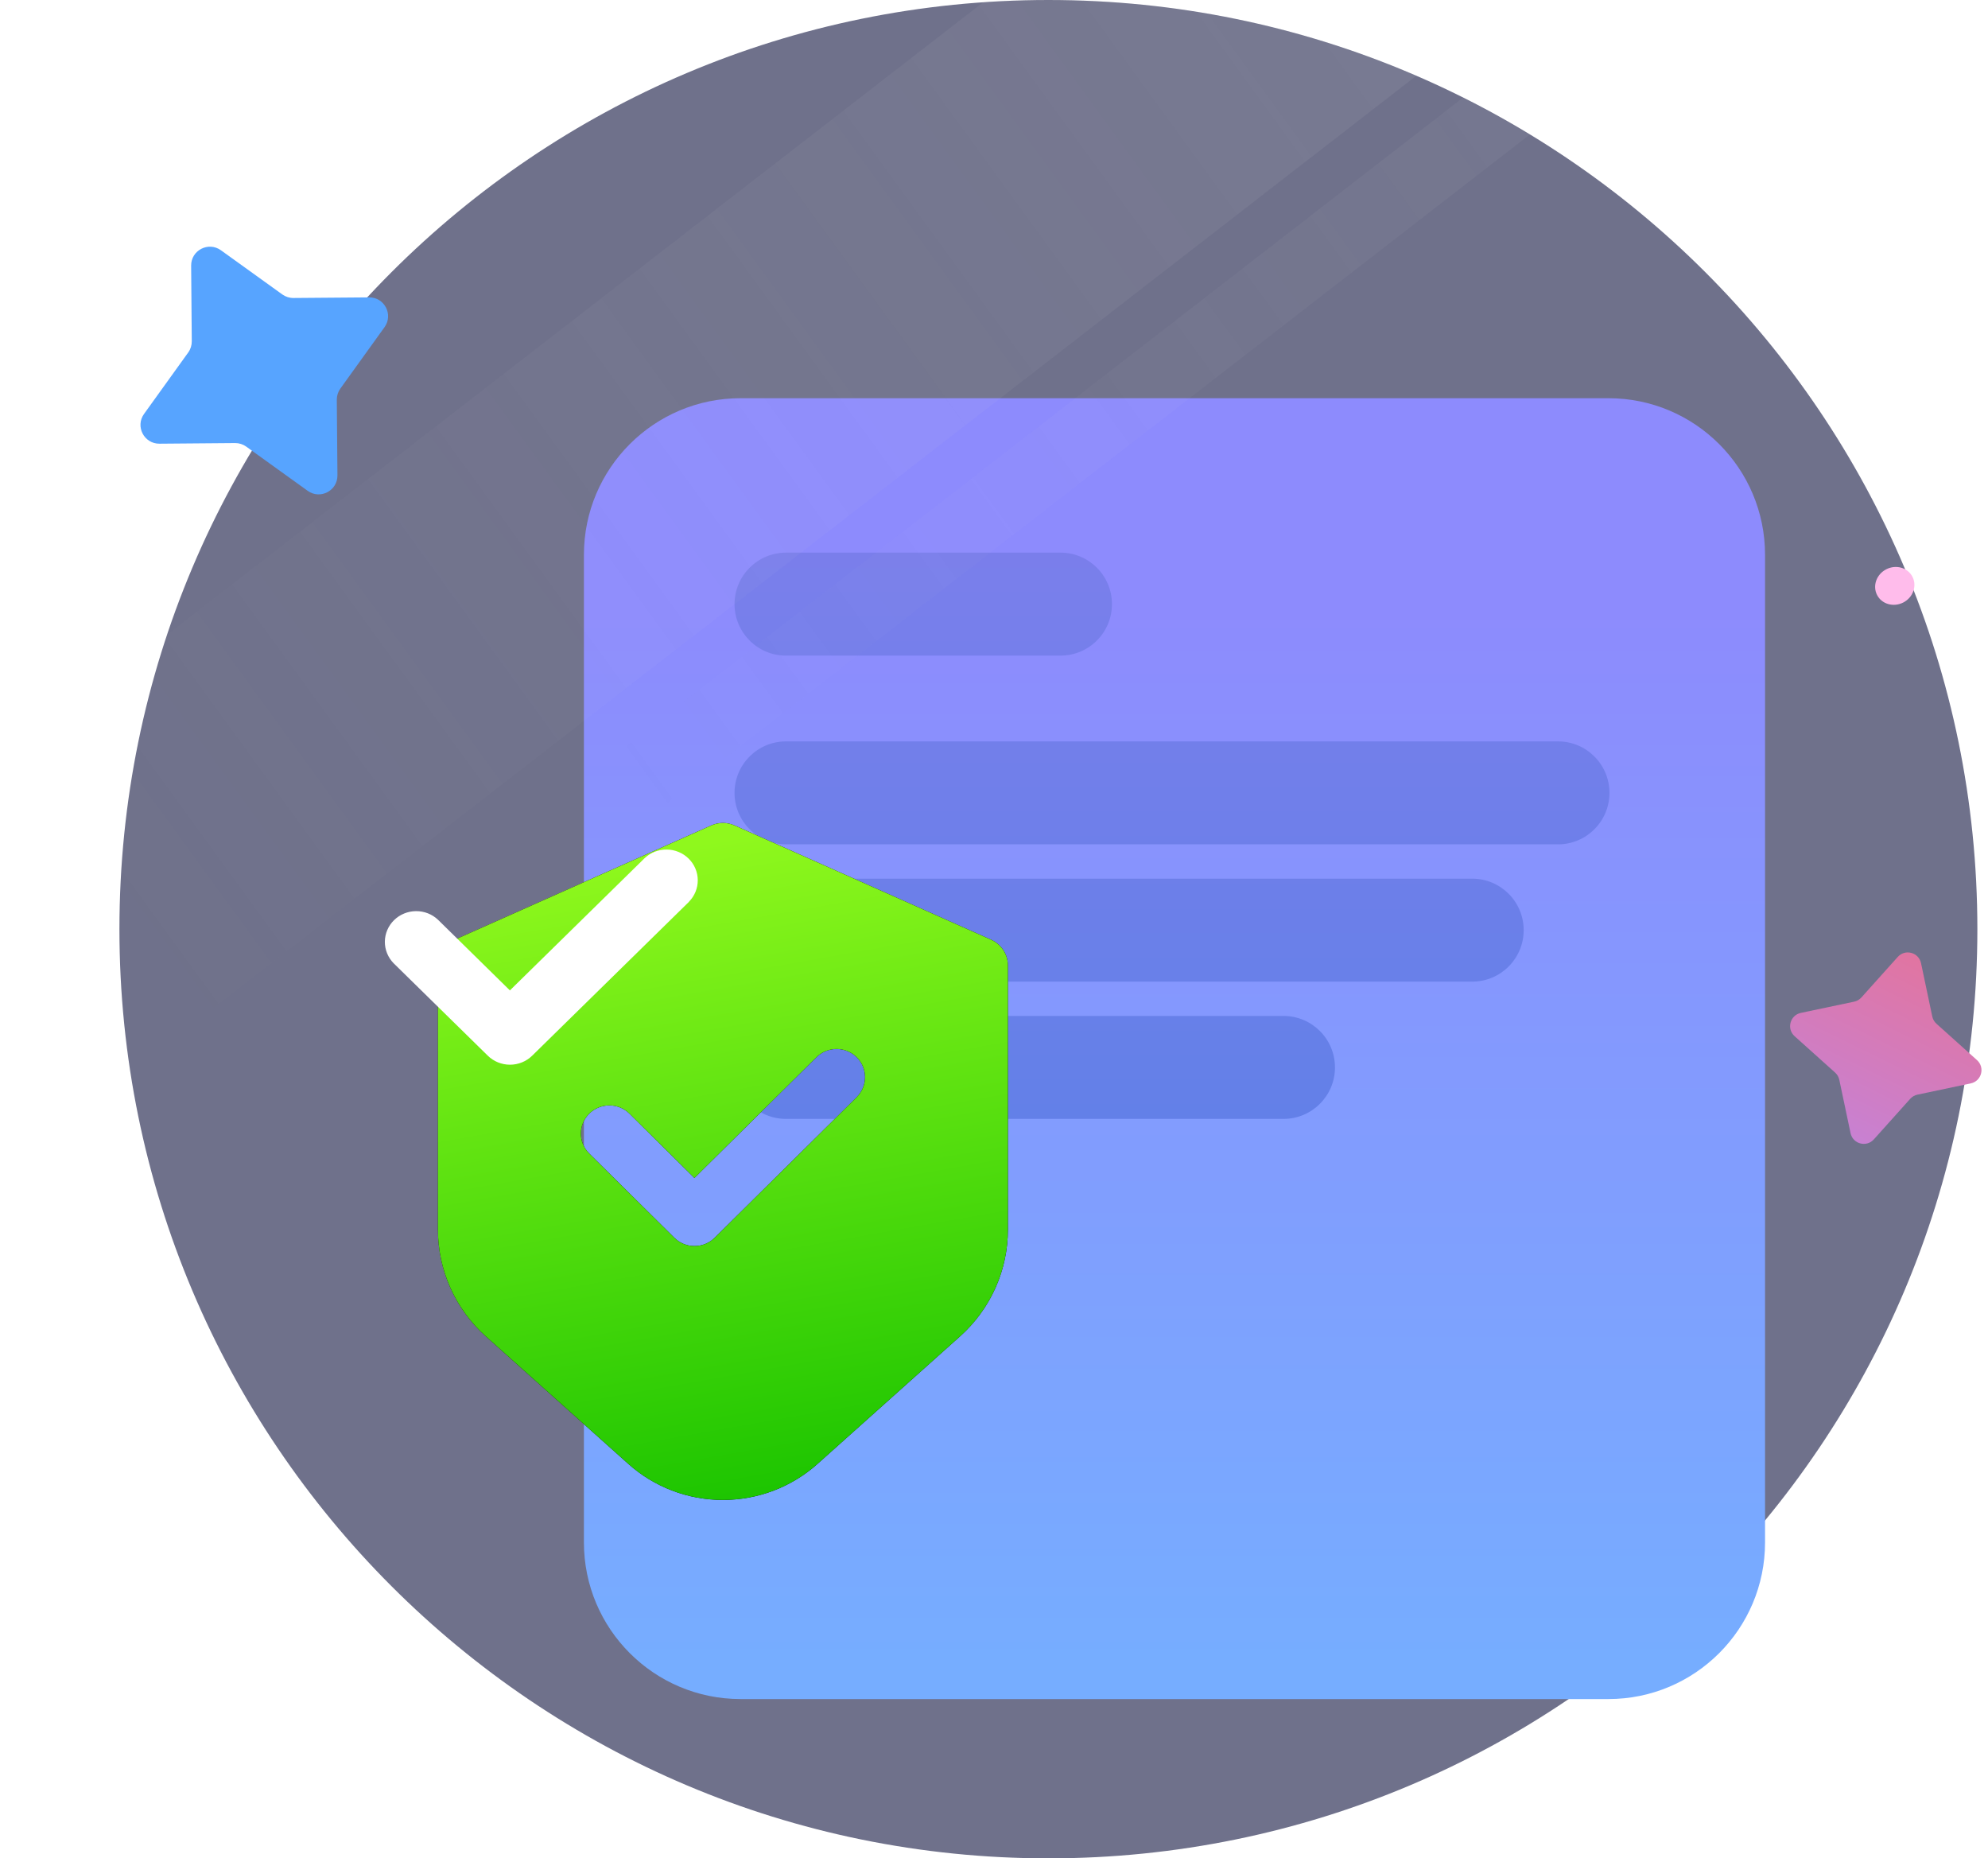 <svg width="107" height="100" viewBox="0 0 107 100" fill="none" xmlns="http://www.w3.org/2000/svg">
<path d="M56.428 100C84.043 100 106.428 77.614 106.428 50C106.428 22.386 84.043 0 56.428 0C28.814 0 6.428 22.386 6.428 50C6.428 77.614 28.814 100 56.428 100Z" fill="#1B1F48" fill-opacity="0.63"/>
<path d="M86.569 21.428H39.859C35.203 21.428 31.428 25.202 31.428 29.858V82.997C31.428 87.653 35.203 91.428 39.859 91.428H86.569C91.225 91.428 95 87.653 95 82.997V29.858C95 25.202 91.225 21.428 86.569 21.428Z" fill="url(#paint0_linear_2_4358)"/>
<path d="M39.535 32.508C39.535 30.979 40.775 29.738 42.305 29.738H57.079C58.609 29.738 59.849 30.979 59.849 32.508C59.849 34.038 58.609 35.279 57.079 35.279H42.305C40.775 35.279 39.535 34.038 39.535 32.508Z" fill="url(#paint1_linear_2_4358)"/>
<path d="M39.535 42.665C39.535 41.135 40.775 39.895 42.305 39.895H83.856C85.385 39.895 86.626 41.135 86.626 42.665C86.626 44.195 85.385 45.435 83.856 45.435H42.305C40.775 45.435 39.535 44.195 39.535 42.665Z" fill="url(#paint2_linear_2_4358)"/>
<path d="M39.535 50.052C39.535 48.522 40.775 47.282 42.305 47.282H79.239C80.769 47.282 82.009 48.522 82.009 50.052C82.009 51.582 80.769 52.822 79.239 52.822H42.305C40.775 52.822 39.535 51.582 39.535 50.052Z" fill="url(#paint3_linear_2_4358)"/>
<path d="M39.535 57.439C39.535 55.909 40.775 54.669 42.305 54.669H69.082C70.612 54.669 71.852 55.909 71.852 57.439C71.852 58.969 70.612 60.209 69.082 60.209H42.305C40.775 60.209 39.535 58.969 39.535 57.439Z" fill="url(#paint4_linear_2_4358)"/>
<g filter="url(#filter0_d_2_4358)">
<path d="M43.343 40.567L29.538 34.418C29.341 34.33 29.126 34.284 28.91 34.284C28.693 34.284 28.479 34.33 28.281 34.418L14.476 40.567C14.207 40.687 13.978 40.881 13.817 41.127C13.657 41.372 13.571 41.658 13.571 41.951V56.16C13.57 57.241 13.798 58.31 14.239 59.299C14.681 60.287 15.327 61.174 16.136 61.9L23.805 68.761C25.202 70.017 27.022 70.713 28.91 70.713C30.797 70.713 32.617 70.017 34.014 68.761L41.683 61.9C42.492 61.174 43.138 60.287 43.58 59.299C44.022 58.31 44.249 57.241 44.248 56.16V41.951C44.248 41.658 44.163 41.372 44.002 41.127C43.841 40.881 43.613 40.687 43.343 40.567ZM36.134 49.018L28.465 56.607C28.177 56.892 27.787 57.052 27.38 57.052C26.974 57.052 26.584 56.892 26.296 56.607L21.695 52.054C21.415 51.768 21.261 51.384 21.264 50.986C21.267 50.588 21.429 50.208 21.713 49.926C21.998 49.645 22.382 49.485 22.784 49.482C23.187 49.478 23.574 49.631 23.863 49.908L27.376 53.388L33.961 46.872C34.25 46.595 34.637 46.442 35.039 46.446C35.442 46.449 35.826 46.609 36.111 46.89C36.395 47.172 36.556 47.553 36.56 47.95C36.563 48.349 36.409 48.732 36.129 49.018H36.134Z" fill="black"/>
<path d="M43.343 40.567L29.538 34.418C29.341 34.33 29.126 34.284 28.91 34.284C28.693 34.284 28.479 34.33 28.281 34.418L14.476 40.567C14.207 40.687 13.978 40.881 13.817 41.127C13.657 41.372 13.571 41.658 13.571 41.951V56.16C13.57 57.241 13.798 58.31 14.239 59.299C14.681 60.287 15.327 61.174 16.136 61.9L23.805 68.761C25.202 70.017 27.022 70.713 28.91 70.713C30.797 70.713 32.617 70.017 34.014 68.761L41.683 61.9C42.492 61.174 43.138 60.287 43.58 59.299C44.022 58.31 44.249 57.241 44.248 56.16V41.951C44.248 41.658 44.163 41.372 44.002 41.127C43.841 40.881 43.613 40.687 43.343 40.567ZM36.134 49.018L28.465 56.607C28.177 56.892 27.787 57.052 27.38 57.052C26.974 57.052 26.584 56.892 26.296 56.607L21.695 52.054C21.415 51.768 21.261 51.384 21.264 50.986C21.267 50.588 21.429 50.208 21.713 49.926C21.998 49.645 22.382 49.485 22.784 49.482C23.187 49.478 23.574 49.631 23.863 49.908L27.376 53.388L33.961 46.872C34.25 46.595 34.637 46.442 35.039 46.446C35.442 46.449 35.826 46.609 36.111 46.89C36.395 47.172 36.556 47.553 36.56 47.95C36.563 48.349 36.409 48.732 36.129 49.018H36.134Z" fill="url(#paint5_linear_2_4358)"/>
</g>
<path d="M28.643 56.808L37.087 48.523H37.082C37.39 48.21 37.56 47.792 37.556 47.357C37.553 46.923 37.375 46.507 37.062 46.2C36.749 45.892 36.325 45.718 35.882 45.715C35.439 45.711 35.013 45.878 34.694 46.18L27.444 53.294L23.576 49.494C23.258 49.192 22.831 49.025 22.389 49.029C21.946 49.032 21.522 49.207 21.209 49.514C20.896 49.821 20.718 50.237 20.714 50.671C20.711 51.106 20.881 51.524 21.189 51.837L26.255 56.808C26.572 57.119 27.001 57.293 27.449 57.293C27.897 57.293 28.326 57.119 28.643 56.808Z" fill="white"/>
<path d="M10.288 14.296C10.281 13.468 11.218 12.983 11.891 13.467L15.196 15.845C15.371 15.97 15.581 16.037 15.795 16.035L19.867 16.002C20.696 15.995 21.181 16.932 20.697 17.604L18.319 20.91C18.194 21.084 18.127 21.294 18.128 21.509L18.162 25.581C18.169 26.409 17.232 26.894 16.559 26.411L13.254 24.033C13.079 23.907 12.87 23.84 12.655 23.842L8.583 23.876C7.754 23.882 7.269 22.945 7.753 22.273L10.131 18.967C10.257 18.793 10.323 18.583 10.322 18.368L10.288 14.296Z" fill="#57A4FF"/>
<path d="M102.142 51.494C102.54 51.05 103.273 51.247 103.396 51.83L104 54.697C104.032 54.848 104.111 54.985 104.226 55.089L106.407 57.045C106.851 57.443 106.654 58.176 106.071 58.299L103.204 58.904C103.053 58.935 102.916 59.015 102.812 59.13L100.856 61.311C100.458 61.754 99.725 61.558 99.602 60.975L98.997 58.108C98.965 57.956 98.886 57.819 98.771 57.716L96.591 55.759C96.147 55.361 96.344 54.628 96.927 54.505L99.794 53.901C99.945 53.869 100.082 53.79 100.186 53.675L102.142 51.494Z" fill="url(#paint6_linear_2_4358)"/>
<path d="M4.13 40.73C5.287 40.13 5.77 38.765 5.209 37.68C4.647 36.595 3.253 36.201 2.096 36.8C0.938 37.399 0.455 38.765 1.017 39.85C1.579 40.935 2.972 41.329 4.13 40.73Z" fill="white"/>
<path d="M102.444 32.419C102.969 32.147 103.188 31.528 102.933 31.035C102.678 30.543 102.046 30.364 101.52 30.636C100.995 30.908 100.776 31.527 101.031 32.02C101.286 32.513 101.918 32.691 102.444 32.419Z" fill="#FFBCEB"/>
<path d="M8.989 34.161L52.921 0.121C54.08 0.041 55.249 0 56.428 0C63.464 0 70.16 1.453 76.233 4.076L7.018 57.705C6.63 55.194 6.428 52.62 6.428 50C6.428 44.464 7.328 39.139 8.989 34.161Z" fill="url(#paint7_linear_2_4358)"/>
<path d="M82.326 7.248L22.013 53.981L19.704 51.002L78.736 5.262C79.962 5.876 81.16 6.539 82.326 7.248Z" fill="url(#paint8_linear_2_4358)"/>
<defs>
<filter id="filter0_d_2_4358" x="5.571" y="26.284" width="66.677" height="72.429" filterUnits="userSpaceOnUse" color-interpolation-filters="sRGB">
<feFlood flood-opacity="0" result="BackgroundImageFix"/>
<feColorMatrix in="SourceAlpha" type="matrix" values="0 0 0 0 0 0 0 0 0 0 0 0 0 0 0 0 0 0 127 0" result="hardAlpha"/>
<feOffset dx="10" dy="10"/>
<feGaussianBlur stdDeviation="9"/>
<feComposite in2="hardAlpha" operator="out"/>
<feColorMatrix type="matrix" values="0 0 0 0 0 0 0 0 0 0 0 0 0 0 0 0 0 0 0.35 0"/>
<feBlend mode="normal" in2="BackgroundImageFix" result="effect1_dropShadow_2_4358"/>
<feBlend mode="normal" in="SourceGraphic" in2="effect1_dropShadow_2_4358" result="shape"/>
</filter>
<linearGradient id="paint0_linear_2_4358" x1="71.527" y1="89.573" x2="71.527" y2="32.554" gradientUnits="userSpaceOnUse">
<stop stop-color="#76ADFF"/>
<stop offset="1" stop-color="#8D8BFD"/>
</linearGradient>
<linearGradient id="paint1_linear_2_4358" x1="59.92" y1="60.062" x2="59.92" y2="20.714" gradientUnits="userSpaceOnUse">
<stop stop-color="#6380E8"/>
<stop offset="1" stop-color="#817EEC"/>
</linearGradient>
<linearGradient id="paint2_linear_2_4358" x1="59.92" y1="60.062" x2="59.92" y2="20.714" gradientUnits="userSpaceOnUse">
<stop stop-color="#6380E8"/>
<stop offset="1" stop-color="#817EEC"/>
</linearGradient>
<linearGradient id="paint3_linear_2_4358" x1="59.92" y1="60.062" x2="59.92" y2="20.714" gradientUnits="userSpaceOnUse">
<stop stop-color="#6380E8"/>
<stop offset="1" stop-color="#817EEC"/>
</linearGradient>
<linearGradient id="paint4_linear_2_4358" x1="59.92" y1="60.062" x2="59.92" y2="20.714" gradientUnits="userSpaceOnUse">
<stop stop-color="#6380E8"/>
<stop offset="1" stop-color="#817EEC"/>
</linearGradient>
<linearGradient id="paint5_linear_2_4358" x1="30.75" y1="71.106" x2="24.539" y2="35.934" gradientUnits="userSpaceOnUse">
<stop stop-color="#1BC400"/>
<stop offset="1" stop-color="#8FF81D"/>
</linearGradient>
<linearGradient id="paint6_linear_2_4358" x1="94.947" y1="69.585" x2="109.243" y2="40.46" gradientUnits="userSpaceOnUse">
<stop stop-color="#B18CFF"/>
<stop offset="1" stop-color="#FF6666"/>
</linearGradient>
<linearGradient id="paint7_linear_2_4358" x1="85.927" y1="-10.62" x2="4.806" y2="48.378" gradientUnits="userSpaceOnUse">
<stop stop-color="#D9D9D9" stop-opacity="0.1"/>
<stop offset="1" stop-color="#D9D9D9" stop-opacity="0"/>
</linearGradient>
<linearGradient id="paint8_linear_2_4358" x1="118.377" y1="-10.62" x2="37.255" y2="48.377" gradientUnits="userSpaceOnUse">
<stop stop-color="#D9D9D9" stop-opacity="0.1"/>
<stop offset="1" stop-color="#D9D9D9" stop-opacity="0"/>
</linearGradient>
</defs>
</svg>
